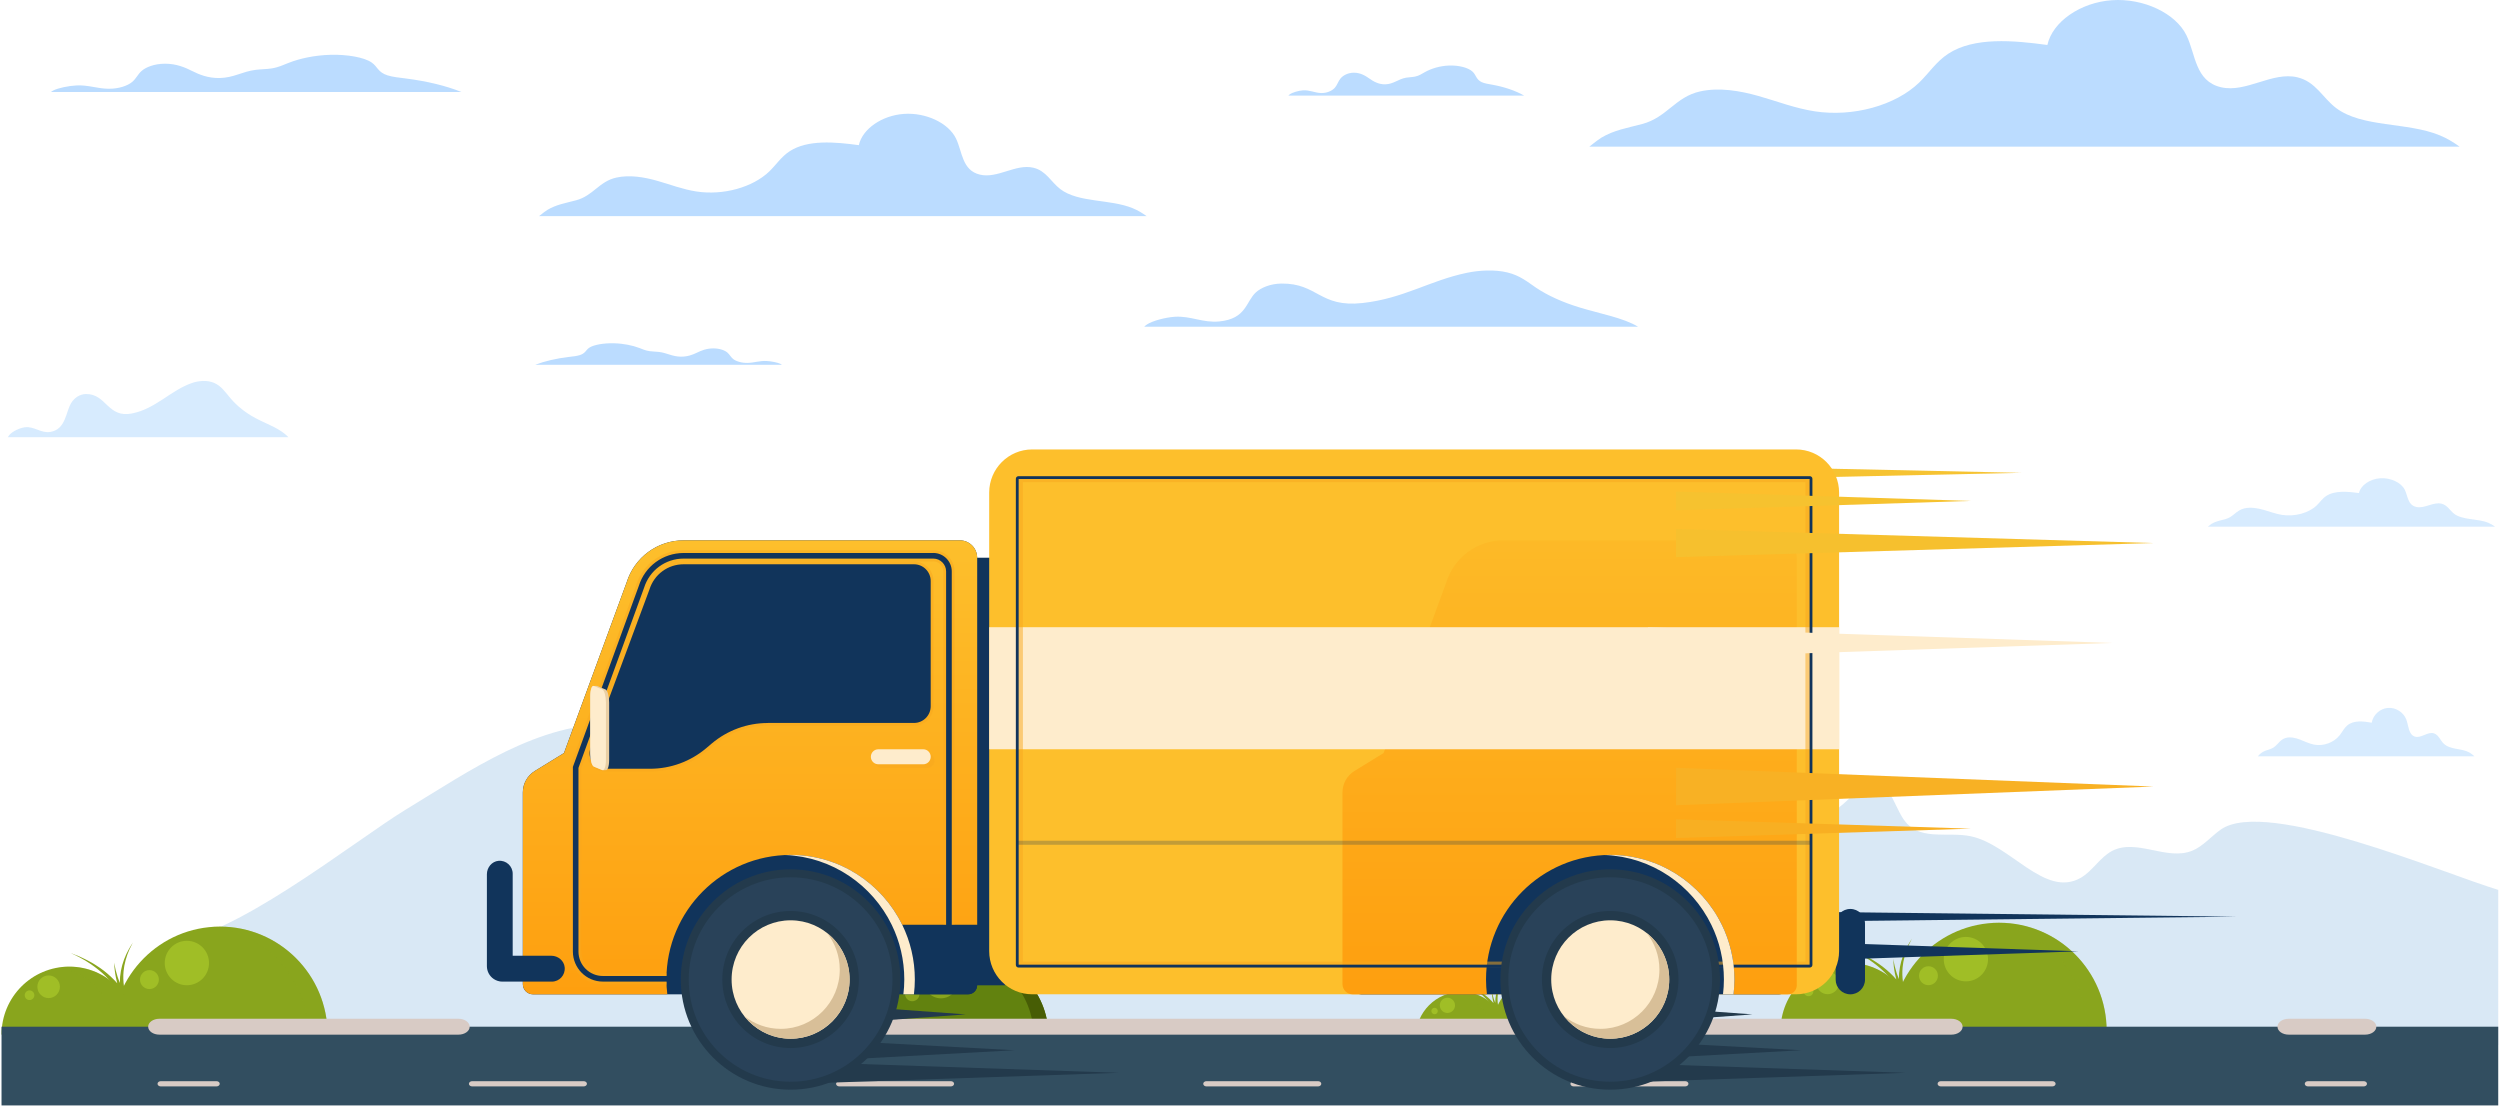 <svg width="534" height="237" viewBox="0 0 534 237" fill="none" xmlns="http://www.w3.org/2000/svg">
<path opacity="0.66" d="M244.935 46.18C244.021 45.513 243.048 44.925 241.956 44.477C237.11 42.484 230.378 43.341 226.495 40.401C224.499 38.887 223.467 36.475 220.736 35.828C216.973 34.931 213.08 38.199 209.317 37.303C205.464 36.386 205.573 32.4 204.193 29.57C202.585 26.272 197.779 24.001 193.072 24.329C188.365 24.658 184.205 27.548 183.45 31.005C178.386 30.318 172.527 29.79 168.665 32.311C166.858 33.496 165.805 35.18 164.335 36.605C160.771 40.043 154.465 41.776 148.746 40.9C145.826 40.451 143.155 39.405 140.375 38.618C137.595 37.831 134.507 37.303 131.657 37.93C127.943 38.757 126.732 41.806 123.018 42.793C120.804 43.38 118.808 43.699 116.921 44.835C116.653 44.995 115.898 45.543 115.134 46.17H244.925L244.935 46.18Z" fill="#97CAFE"/>
<path opacity="0.66" d="M525.387 31.342C524.078 30.386 522.684 29.544 521.12 28.901C514.18 26.047 504.537 27.275 498.976 23.065C496.118 20.895 494.638 17.442 490.727 16.514C485.337 15.23 479.762 19.911 474.372 18.626C468.854 17.313 469.01 11.605 467.033 7.552C464.729 2.828 457.846 -0.426 451.105 0.045C444.363 0.516 438.404 4.655 437.323 9.607C430.07 8.622 421.679 7.866 416.147 11.476C413.558 13.175 412.051 15.587 409.946 17.627C404.84 22.551 395.809 25.034 387.617 23.778C383.436 23.136 379.61 21.637 375.628 20.51C371.646 19.383 367.223 18.626 363.141 19.525C357.822 20.71 356.087 25.077 350.768 26.49C347.596 27.332 344.738 27.788 342.036 29.415C341.652 29.644 340.571 30.429 339.476 31.328H525.372L525.387 31.342Z" fill="#97CAFE"/>
<path opacity="0.38" d="M532.919 112.477C532.492 112.168 532.026 111.889 531.509 111.67C529.225 110.723 526.038 111.132 524.211 109.747C523.268 109.03 522.781 107.894 521.49 107.585C519.713 107.166 517.876 108.701 516.098 108.282C514.281 107.844 514.331 105.971 513.676 104.635C512.921 103.081 510.647 102.005 508.423 102.154C506.199 102.304 504.232 103.669 503.875 105.313C501.482 104.994 498.722 104.735 496.894 105.931C496.04 106.489 495.544 107.286 494.849 107.954C493.161 109.578 490.192 110.395 487.481 109.986C486.101 109.777 484.84 109.279 483.529 108.91C482.218 108.541 480.759 108.282 479.408 108.591C477.651 108.98 477.085 110.425 475.327 110.893C474.285 111.172 473.341 111.321 472.448 111.859C472.318 111.939 471.961 112.188 471.604 112.497H532.919V112.477Z" fill="#97CAFE"/>
<path opacity="0.38" d="M528.514 161.533C528.186 161.224 527.839 160.945 527.452 160.726C525.724 159.779 523.321 160.188 521.941 158.803C521.226 158.085 520.858 156.949 519.885 156.641C518.545 156.222 517.155 157.756 515.814 157.338C514.444 156.9 514.484 155.026 513.987 153.691C513.411 152.137 511.703 151.061 510.025 151.21C508.347 151.36 506.867 152.725 506.599 154.369C504.792 154.05 502.707 153.791 501.337 154.986C500.691 155.544 500.314 156.342 499.788 157.009C498.517 158.633 496.273 159.45 494.237 159.042C493.194 158.833 492.241 158.334 491.258 157.966C490.265 157.597 489.163 157.338 488.15 157.647C486.829 158.035 486.392 159.48 485.072 159.949C484.287 160.228 483.572 160.377 482.897 160.915C482.798 160.995 482.53 161.244 482.262 161.553H528.514V161.533Z" fill="#97CAFE"/>
<path opacity="0.66" d="M325.583 20.433C323.726 19.377 321.353 18.56 318.741 18.092C317.957 17.952 317.132 17.833 316.507 17.554C315.325 17.006 315.315 16.069 314.581 15.342C313.647 14.425 311.532 13.927 309.546 13.997C307.56 14.066 305.723 14.644 304.363 15.402C303.717 15.76 303.132 16.179 302.258 16.358C301.642 16.488 300.947 16.488 300.312 16.597C298.663 16.896 297.66 17.962 295.913 18.012C294.483 18.052 293.381 17.394 292.527 16.797C291.673 16.199 290.61 15.521 289.18 15.531C287.88 15.531 286.847 16.139 286.341 16.757C285.834 17.375 285.675 18.072 285.159 18.7C284.633 19.317 283.55 19.895 282.249 19.875C280.83 19.846 279.777 19.198 278.297 19.297C277.354 19.367 276.063 19.746 275.487 20.154C275.358 20.244 275.269 20.334 275.189 20.423H325.573L325.583 20.433Z" fill="#97CAFE"/>
<path opacity="0.66" d="M114.357 77.906C116.304 77.148 118.776 76.57 121.507 76.242C122.321 76.142 123.195 76.062 123.84 75.853C125.072 75.464 125.091 74.797 125.856 74.279C126.829 73.621 129.034 73.272 131.119 73.322C133.194 73.372 135.11 73.78 136.54 74.319C137.216 74.578 137.831 74.867 138.745 75.006C139.39 75.096 140.115 75.096 140.77 75.175C142.498 75.395 143.541 76.142 145.368 76.182C146.867 76.212 148.019 75.743 148.903 75.315C149.787 74.886 150.899 74.408 152.398 74.418C153.758 74.418 154.831 74.847 155.357 75.295C155.883 75.743 156.052 76.232 156.598 76.68C157.144 77.118 158.276 77.537 159.637 77.517C161.116 77.497 162.219 77.029 163.758 77.108C164.741 77.158 166.091 77.427 166.697 77.716C166.826 77.776 166.925 77.846 167.015 77.915H114.367L114.357 77.906Z" fill="#97CAFE"/>
<path opacity="0.66" d="M98.53 19.636C95.293 18.331 91.172 17.325 86.634 16.757C85.274 16.587 83.824 16.438 82.752 16.089C80.706 15.421 80.677 14.256 79.396 13.359C77.777 12.223 74.103 11.615 70.638 11.705C67.182 11.795 63.985 12.502 61.621 13.439C60.499 13.877 59.477 14.395 57.957 14.624C56.885 14.784 55.673 14.784 54.581 14.923C51.712 15.292 49.964 16.597 46.925 16.667C44.433 16.717 42.517 15.91 41.037 15.162C39.558 14.425 37.711 13.598 35.218 13.608C32.954 13.618 31.167 14.355 30.283 15.123C29.4 15.89 29.131 16.747 28.218 17.514C27.304 18.281 25.428 18.989 23.164 18.959C20.691 18.919 18.864 18.122 16.302 18.251C14.664 18.331 12.42 18.799 11.417 19.308C11.198 19.417 11.04 19.527 10.891 19.646H98.53V19.636Z" fill="#97CAFE"/>
<path opacity="0.38" d="M61.611 93.399C59.854 91.496 56.984 90.599 54.551 89.294C52.456 88.178 50.629 86.723 49.199 85.029C48.187 83.834 47.293 82.449 45.724 81.781C44.215 81.144 42.358 81.303 40.819 81.871C36.301 83.525 33.173 87.341 28.178 88.318C22.935 89.344 22.756 84.073 18.318 84.163C16.977 84.192 15.855 85.049 15.24 86.026C14.008 87.989 14.098 91.675 10.791 92.253C8.785 92.602 7.336 91.038 5.38 91.257C4.258 91.386 2.718 92.104 2.033 92.871C1.884 93.04 1.775 93.21 1.676 93.389H39.131C46.627 93.389 54.124 93.389 61.621 93.389L61.611 93.399Z" fill="#97CAFE"/>
<path opacity="0.66" d="M349.909 69.804C346.821 67.901 341.767 67.005 337.487 65.699C333.803 64.583 330.586 63.129 328.074 61.435C326.297 60.239 324.718 58.854 321.947 58.187C319.296 57.549 316.029 57.708 313.309 58.276C305.365 59.93 299.844 63.746 291.056 64.723C281.831 65.749 281.514 60.478 273.699 60.568C271.346 60.598 269.37 61.455 268.277 62.431C266.103 64.394 266.272 68.081 260.453 68.659C256.918 69.007 254.376 67.443 250.93 67.662C248.954 67.792 246.243 68.509 245.032 69.276C244.774 69.446 244.575 69.615 244.396 69.794H310.32C323.516 69.794 336.713 69.794 349.909 69.794V69.804Z" fill="#97CAFE"/>
<path opacity="0.66" d="M533.62 190.073C522.217 186.672 484.11 170.318 474.372 177.185C472.3 178.647 470.597 180.749 468.287 181.702C462.861 183.936 456.362 179.033 451.143 181.76C448.557 183.115 446.961 186.072 444.421 187.518C436.747 191.871 429.403 180.339 420.87 178.606C416.242 177.669 410.633 179.476 407.318 175.903C404.785 173.168 404.217 167.788 400.641 167.369C398.692 167.139 397.012 168.692 395.538 170.08C377.689 186.943 348.252 192.643 330.463 175.706C328.361 173.702 326.343 171.361 323.634 170.523C318.63 168.987 313.849 173.094 309.552 176.224C292.915 188.347 269.065 187.69 253.034 174.671C246.572 169.423 241.185 162.342 233.665 159.106C216.936 151.903 199.002 166.466 180.968 166.926C163.878 167.361 148.354 155.048 131.264 154.646C115.095 154.268 100.638 164.445 86.571 172.996C75.851 179.509 48.323 201.635 35.592 201.052L50.021 223.215H533.62V208.474V190.073Z" fill="#C5DCEF"/>
<path d="M191.51 207.33L191.223 207.891L191.08 208.171L190.959 208.467L190.717 209.05L190.521 209.656L190.422 209.96L190.347 210.27C190.302 210.475 190.241 210.687 190.203 210.892C190.083 211.544 190.022 212.203 190.022 212.87C189.894 212.552 189.773 212.233 189.667 211.907C189.418 211.149 189.229 210.361 189.101 209.566C189.131 210.376 189.222 211.187 189.38 211.983C189.441 212.301 189.516 212.612 189.599 212.923C188.927 212.157 188.179 211.468 187.386 210.846C186.971 210.543 186.563 210.232 186.118 209.967C185.899 209.831 185.687 209.687 185.46 209.566L184.788 209.202C184.569 209.073 184.335 208.967 184.101 208.861L183.406 208.535C182.938 208.338 182.462 208.163 181.986 207.974C182.447 208.194 182.908 208.406 183.353 208.633L184.018 209.005C184.237 209.126 184.464 209.247 184.667 209.391L185.302 209.8C185.513 209.937 185.71 210.096 185.914 210.24C186.329 210.528 186.699 210.861 187.084 211.187C187.824 211.862 188.512 212.589 189.108 213.385C189.259 213.582 189.403 213.787 189.531 213.991C189.667 214.196 189.796 214.408 189.916 214.62C190.09 214.931 190.256 215.257 190.392 215.575C190.438 215.727 190.49 215.886 190.558 216.045L191.359 215.651C191.359 215.651 191.359 215.636 191.351 215.628H191.367C191.291 215.447 191.216 215.287 191.132 215.136C191.064 214.946 190.996 214.757 190.944 214.567C190.838 214.181 190.747 213.787 190.687 213.385C190.574 212.582 190.543 211.763 190.626 210.945C190.642 210.74 190.679 210.536 190.709 210.331L190.755 210.028L190.823 209.725L190.966 209.118L191.155 208.527L191.246 208.232L191.367 207.944L191.601 207.368C191.774 206.989 191.978 206.625 192.16 206.246C191.941 206.602 191.706 206.951 191.503 207.315L191.51 207.33Z" fill="#475D05"/>
<path d="M206.376 203.662C196.671 203.662 188.801 211.559 188.801 221.298H223.95C223.95 211.559 216.081 203.662 206.376 203.662Z" fill="#62820F"/>
<path d="M181.769 210.202C175.659 210.202 170.704 215.174 170.704 221.305H192.833C192.833 215.174 187.879 210.202 181.769 210.202Z" fill="#62820F"/>
<path d="M181.768 210.202C181.179 210.202 180.598 210.248 180.031 210.339C185.318 211.172 189.359 215.765 189.359 221.305H192.833C192.833 215.174 187.878 210.202 181.768 210.202Z" fill="#475D05"/>
<path d="M206.379 203.662C205.843 203.662 205.314 203.692 204.793 203.738C213.758 204.541 220.782 212.097 220.782 221.298H223.961C223.961 211.559 216.092 203.662 206.387 203.662H206.379Z" fill="#475D05"/>
<path d="M200.976 213.242C202.974 213.242 204.594 211.616 204.594 209.612C204.594 207.607 202.974 205.981 200.976 205.981C198.978 205.981 197.358 207.607 197.358 209.612C197.358 211.616 198.978 213.242 200.976 213.242Z" fill="#89A51D"/>
<path d="M194.857 213.864C195.708 213.864 196.398 213.171 196.398 212.318C196.398 211.464 195.708 210.771 194.857 210.771C194.006 210.771 193.316 211.464 193.316 212.318C193.316 213.171 194.006 213.864 194.857 213.864Z" fill="#89A51D"/>
<path d="M178.402 215.333C179.42 215.333 180.245 214.505 180.245 213.484C180.245 212.463 179.42 211.635 178.402 211.635C177.385 211.635 176.56 212.463 176.56 213.484C176.56 214.505 177.385 215.333 178.402 215.333Z" fill="#89A51D"/>
<path d="M175.282 215.652C175.715 215.652 176.067 215.299 176.067 214.863C176.067 214.428 175.715 214.075 175.282 214.075C174.848 214.075 174.496 214.428 174.496 214.863C174.496 215.299 174.848 215.652 175.282 215.652Z" fill="#89A51D"/>
<path d="M27.536 202.715L27.159 203.45L26.97 203.821L26.811 204.2L26.494 204.966L26.237 205.754L26.109 206.148L26.011 206.557C25.95 206.83 25.875 207.095 25.829 207.376C25.671 208.224 25.595 209.088 25.595 209.96C25.429 209.551 25.271 209.134 25.135 208.702C24.81 207.709 24.561 206.678 24.387 205.633C24.425 206.694 24.546 207.747 24.757 208.8C24.833 209.21 24.938 209.619 25.044 210.028C24.168 209.02 23.186 208.126 22.144 207.315C21.6 206.921 21.064 206.512 20.49 206.171C20.203 205.996 19.931 205.799 19.637 205.648L18.753 205.17C18.466 205.004 18.164 204.86 17.854 204.723L16.948 204.299C16.336 204.041 15.709 203.814 15.09 203.564C15.687 203.852 16.291 204.124 16.88 204.428L17.748 204.913C18.035 205.072 18.33 205.231 18.602 205.42L19.433 205.958C19.712 206.133 19.969 206.345 20.233 206.534C20.769 206.913 21.26 207.353 21.766 207.77C22.741 208.649 23.639 209.604 24.41 210.65C24.606 210.907 24.795 211.173 24.968 211.445C25.15 211.711 25.316 211.991 25.475 212.271C25.701 212.673 25.92 213.105 26.094 213.514C26.154 213.719 26.222 213.916 26.305 214.128L27.355 213.613C27.355 213.613 27.348 213.598 27.34 213.582H27.363C27.265 213.348 27.166 213.135 27.061 212.938C26.97 212.696 26.887 212.438 26.811 212.196C26.675 211.688 26.547 211.18 26.479 210.65C26.328 209.604 26.29 208.528 26.396 207.459C26.419 207.194 26.471 206.928 26.502 206.663L26.562 206.262L26.653 205.867L26.834 205.079L27.076 204.306L27.197 203.92L27.348 203.541L27.657 202.783C27.884 202.283 28.148 201.805 28.39 201.32C28.103 201.783 27.793 202.245 27.529 202.722L27.536 202.715Z" fill="#89A51D"/>
<path d="M46.978 197.925C34.282 197.925 23.988 208.254 23.988 220.994H69.976C69.976 208.254 59.681 197.925 46.986 197.925H46.978Z" fill="#89A51D"/>
<path d="M14.797 206.474C6.806 206.474 0.326 212.976 0.326 220.994H29.275C29.275 212.976 22.795 206.474 14.804 206.474H14.797Z" fill="#89A51D"/>
<g style="mix-blend-mode:multiply" opacity="0.3">
<path d="M14.796 206.474C14.025 206.474 13.263 206.534 12.523 206.656C19.433 207.747 24.72 213.757 24.72 221.002H29.266C29.266 212.984 22.786 206.481 14.796 206.481V206.474Z" fill="#89A51D"/>
</g>
<g style="mix-blend-mode:multiply" opacity="0.3">
<path d="M46.977 197.925C46.275 197.925 45.588 197.963 44.9 198.023C56.622 199.077 65.813 208.959 65.813 220.994H69.967C69.967 208.254 59.673 197.925 46.977 197.925Z" fill="#89A51D"/>
</g>
<path d="M39.916 210.445C42.528 210.445 44.644 208.321 44.644 205.701C44.644 203.081 42.528 200.957 39.916 200.957C37.305 200.957 35.188 203.081 35.188 205.701C35.188 208.321 37.305 210.445 39.916 210.445Z" fill="#A0BE26"/>
<path d="M31.919 211.264C33.033 211.264 33.935 210.358 33.935 209.24C33.935 208.123 33.033 207.217 31.919 207.217C30.805 207.217 29.902 208.123 29.902 209.24C29.902 210.358 30.805 211.264 31.919 211.264Z" fill="#A0BE26"/>
<path d="M10.388 213.188C11.718 213.188 12.797 212.105 12.797 210.77C12.797 209.435 11.718 208.353 10.388 208.353C9.057 208.353 7.979 209.435 7.979 210.77C7.979 212.105 9.057 213.188 10.388 213.188Z" fill="#A0BE26"/>
<path d="M6.308 213.612C6.876 213.612 7.336 213.151 7.336 212.581C7.336 212.012 6.876 211.551 6.308 211.551C5.741 211.551 5.281 212.012 5.281 212.581C5.281 213.151 5.741 213.612 6.308 213.612Z" fill="#A0BE26"/>
<path d="M407.539 201.889L407.162 202.624L406.973 202.995L406.814 203.374L406.497 204.139L406.24 204.928L406.112 205.322L406.014 205.731C405.953 206.004 405.878 206.269 405.832 206.549C405.674 207.398 405.598 208.262 405.598 209.134C405.432 208.724 405.274 208.308 405.138 207.876C404.813 206.883 404.564 205.852 404.39 204.806C404.428 205.867 404.549 206.921 404.76 207.974C404.836 208.383 404.941 208.793 405.047 209.202C404.171 208.194 403.189 207.3 402.147 206.489C401.603 206.095 401.067 205.685 400.493 205.344C400.206 205.17 399.934 204.973 399.639 204.822L398.756 204.344C398.469 204.177 398.167 204.033 397.857 203.897L396.951 203.473C396.339 203.215 395.712 202.988 395.093 202.737C395.689 203.025 396.294 203.298 396.883 203.601L397.751 204.086C398.038 204.246 398.333 204.405 398.605 204.594L399.435 205.132C399.715 205.307 399.972 205.519 400.236 205.708C400.772 206.087 401.263 206.527 401.769 206.944C402.743 207.823 403.642 208.778 404.413 209.823C404.609 210.081 404.798 210.346 404.971 210.619C405.153 210.884 405.319 211.165 405.477 211.445C405.704 211.847 405.923 212.279 406.097 212.688C406.157 212.893 406.225 213.09 406.308 213.302L407.358 212.787C407.358 212.787 407.351 212.771 407.343 212.756H407.366C407.267 212.521 407.169 212.309 407.064 212.112C406.973 211.87 406.89 211.612 406.814 211.369C406.678 210.862 406.55 210.354 406.482 209.823C406.331 208.778 406.293 207.701 406.399 206.633C406.422 206.368 406.474 206.102 406.505 205.837L406.565 205.435L406.656 205.041L406.837 204.253L407.079 203.48L407.199 203.094L407.351 202.715L407.66 201.957C407.887 201.457 408.151 200.979 408.393 200.494C408.106 200.956 407.796 201.419 407.532 201.896L407.539 201.889Z" fill="#89A51D"/>
<path d="M426.98 197.099C414.284 197.099 403.99 207.428 403.99 220.168H449.978C449.978 207.428 439.683 197.099 426.988 197.099H426.98Z" fill="#89A51D"/>
<path d="M394.791 205.647C386.8 205.647 380.32 212.15 380.32 220.168H409.269C409.269 212.15 402.789 205.647 394.798 205.647H394.791Z" fill="#89A51D"/>
<g style="mix-blend-mode:multiply" opacity="0.3">
<path d="M394.79 205.647C394.02 205.647 393.257 205.708 392.517 205.829C399.427 206.921 404.714 212.93 404.714 220.176H409.261C409.261 212.157 402.78 205.655 394.79 205.655V205.647Z" fill="#89A51D"/>
</g>
<g style="mix-blend-mode:multiply" opacity="0.3">
<path d="M426.98 197.099C426.278 197.099 425.591 197.137 424.903 197.197C436.625 198.251 445.816 208.133 445.816 220.168H449.97C449.97 207.428 439.676 197.099 426.98 197.099Z" fill="#89A51D"/>
</g>
<path d="M419.911 209.618C422.523 209.618 424.639 207.494 424.639 204.874C424.639 202.254 422.523 200.13 419.911 200.13C417.3 200.13 415.184 202.254 415.184 204.874C415.184 207.494 417.3 209.618 419.911 209.618Z" fill="#A0BE26"/>
<path d="M411.921 210.437C413.035 210.437 413.937 209.531 413.937 208.413C413.937 207.296 413.035 206.39 411.921 206.39C410.807 206.39 409.904 207.296 409.904 208.413C409.904 209.531 410.807 210.437 411.921 210.437Z" fill="#A0BE26"/>
<path d="M390.382 212.362C391.713 212.362 392.791 211.28 392.791 209.945C392.791 208.61 391.713 207.527 390.382 207.527C389.051 207.527 387.973 208.61 387.973 209.945C387.973 211.28 389.051 212.362 390.382 212.362Z" fill="#A0BE26"/>
<path d="M386.303 212.787C386.87 212.787 387.33 212.326 387.33 211.756C387.33 211.187 386.87 210.726 386.303 210.726C385.735 210.726 385.275 211.187 385.275 211.756C385.275 212.326 385.735 212.787 386.303 212.787Z" fill="#A0BE26"/>
<path d="M320.692 209.33L320.436 209.823L320.307 210.073L320.201 210.33L319.99 210.846L319.816 211.376L319.733 211.642L319.665 211.914C319.628 212.096 319.575 212.278 319.544 212.468C319.439 213.036 319.386 213.62 319.386 214.203C319.273 213.923 319.167 213.642 319.076 213.362C318.857 212.695 318.691 212.005 318.578 211.301C318.608 212.013 318.683 212.725 318.827 213.43C318.88 213.711 318.948 213.983 319.016 214.256C318.427 213.582 317.77 212.975 317.067 212.43C316.697 212.164 316.342 211.892 315.949 211.657C315.761 211.543 315.572 211.407 315.375 211.301L314.786 210.975C314.59 210.861 314.386 210.77 314.182 210.671L313.57 210.391C313.155 210.217 312.74 210.065 312.324 209.898C312.725 210.096 313.132 210.277 313.533 210.482L314.114 210.808C314.311 210.914 314.507 211.02 314.688 211.149L315.247 211.513C315.436 211.634 315.61 211.77 315.783 211.899C316.146 212.149 316.478 212.445 316.81 212.733C317.46 213.324 318.064 213.968 318.585 214.665C318.714 214.84 318.842 215.014 318.963 215.204C319.084 215.385 319.197 215.567 319.303 215.757C319.454 216.03 319.605 216.318 319.718 216.598C319.756 216.734 319.809 216.871 319.862 217.015L320.564 216.666C320.564 216.666 320.564 216.651 320.556 216.651H320.572C320.504 216.492 320.436 216.355 320.368 216.219C320.307 216.052 320.247 215.886 320.201 215.719C320.111 215.378 320.028 215.037 319.975 214.681C319.869 213.976 319.847 213.256 319.922 212.536C319.937 212.354 319.967 212.18 319.998 211.998L320.035 211.733L320.096 211.467L320.217 210.937L320.383 210.414L320.466 210.156L320.572 209.906L320.783 209.398C320.934 209.065 321.115 208.747 321.274 208.413C321.085 208.724 320.874 209.035 320.692 209.353V209.33Z" fill="#89A51D"/>
<path d="M333.765 206.109C325.231 206.109 318.312 213.051 318.312 221.615H349.225C349.225 213.051 342.307 206.109 333.773 206.109H333.765Z" fill="#89A51D"/>
<path d="M312.127 211.854C306.757 211.854 302.399 216.226 302.399 221.615H321.855C321.855 216.226 317.497 211.854 312.127 211.854Z" fill="#89A51D"/>
<g style="mix-blend-mode:multiply" opacity="0.3">
<path d="M312.126 211.854C311.605 211.854 311.099 211.899 310.601 211.975C315.245 212.71 318.803 216.749 318.803 221.615H321.861C321.861 216.226 317.504 211.854 312.134 211.854H312.126Z" fill="#89A51D"/>
</g>
<g style="mix-blend-mode:multiply" opacity="0.3">
<path d="M333.765 206.109C333.297 206.109 332.829 206.132 332.368 206.178C340.245 206.89 346.423 213.529 346.423 221.623H349.218C349.218 213.059 342.3 206.117 333.765 206.117V206.109Z" fill="#89A51D"/>
</g>
<path d="M329.014 214.522C330.77 214.522 332.193 213.093 332.193 211.331C332.193 209.569 330.77 208.141 329.014 208.141C327.258 208.141 325.834 209.569 325.834 211.331C325.834 213.093 327.258 214.522 329.014 214.522Z" fill="#A0BE26"/>
<path d="M323.637 215.068C324.384 215.068 324.989 214.46 324.989 213.711C324.989 212.962 324.384 212.354 323.637 212.354C322.89 212.354 322.285 212.962 322.285 213.711C322.285 214.46 322.89 215.068 323.637 215.068Z" fill="#A0BE26"/>
<path d="M309.168 216.371C310.065 216.371 310.792 215.642 310.792 214.742C310.792 213.842 310.065 213.112 309.168 213.112C308.271 213.112 307.544 213.842 307.544 214.742C307.544 215.642 308.271 216.371 309.168 216.371Z" fill="#A0BE26"/>
<path d="M306.426 216.644C306.805 216.644 307.113 216.335 307.113 215.954C307.113 215.573 306.805 215.265 306.426 215.265C306.046 215.265 305.738 215.573 305.738 215.954C305.738 216.335 306.046 216.644 306.426 216.644Z" fill="#A0BE26"/>
<path d="M533.622 219.304H0.326V236.121H533.622V219.304Z" fill="#324E60"/>
<path d="M97.923 217.606H34.051C32.722 217.606 31.649 218.364 31.649 219.304C31.649 220.244 32.722 221.002 34.051 221.002H97.923C99.252 221.002 100.325 220.244 100.325 219.304C100.325 218.364 99.252 217.606 97.923 217.606Z" fill="#D8CBC5"/>
<path d="M416.813 217.606H168.599C167.27 217.606 166.197 218.364 166.197 219.304C166.197 220.244 167.27 221.002 168.599 221.002H416.813C418.142 221.002 419.214 220.244 419.214 219.304C419.214 218.364 418.142 217.606 416.813 217.606Z" fill="#D8CBC5"/>
<path d="M505.186 217.606H488.872C487.543 217.606 486.471 218.364 486.471 219.304C486.471 220.244 487.543 221.002 488.872 221.002H505.186C506.515 221.002 507.588 220.244 507.588 219.304C507.588 218.364 506.515 217.606 505.186 217.606Z" fill="#D8CBC5"/>
<path d="M46.235 230.938H34.347C33.962 230.938 33.645 231.188 33.645 231.498C33.645 231.809 33.954 232.059 34.347 232.059H46.235C46.62 232.059 46.937 231.809 46.937 231.498C46.937 231.188 46.627 230.938 46.235 230.938Z" fill="#D8CBC5"/>
<path d="M124.667 230.938H100.862C100.476 230.938 100.159 231.188 100.159 231.498C100.159 231.809 100.469 232.059 100.862 232.059H124.667C125.052 232.059 125.37 231.809 125.37 231.498C125.37 231.188 125.06 230.938 124.667 230.938Z" fill="#D8CBC5"/>
<path d="M203.092 230.938H179.286C178.901 230.938 178.584 231.188 178.584 231.498C178.584 231.809 178.894 232.059 179.286 232.059H203.092C203.477 232.059 203.794 231.809 203.794 231.498C203.794 231.188 203.485 230.938 203.092 230.938Z" fill="#D8CBC5"/>
<path d="M359.95 230.938H336.145C335.76 230.938 335.442 231.188 335.442 231.498C335.442 231.809 335.752 232.059 336.145 232.059H359.95C360.336 232.059 360.653 231.809 360.653 231.498C360.653 231.188 360.343 230.938 359.95 230.938Z" fill="#D8CBC5"/>
<path d="M281.525 230.938H257.712C257.327 230.938 257.01 231.188 257.01 231.498C257.01 231.809 257.319 232.059 257.712 232.059H281.525C281.91 232.059 282.228 231.809 282.228 231.498C282.228 231.188 281.918 230.938 281.525 230.938Z" fill="#D8CBC5"/>
<path d="M438.376 230.938H414.571C414.185 230.938 413.868 231.188 413.868 231.498C413.868 231.809 414.178 232.059 414.571 232.059H438.376C438.761 232.059 439.079 231.809 439.079 231.498C439.079 231.188 438.769 230.938 438.376 230.938Z" fill="#D8CBC5"/>
<path d="M504.886 230.938H492.998C492.613 230.938 492.296 231.188 492.296 231.498C492.296 231.809 492.606 232.059 492.998 232.059H504.886C505.271 232.059 505.588 231.809 505.588 231.498C505.588 231.188 505.279 230.938 504.886 230.938Z" fill="#D8CBC5"/>
<path d="M385.77 100L431.77 100.996L385.77 102V100Z" fill="#F6C332"/>
<path d="M378.507 194.682L477.74 195.796L378.507 196.909V194.682Z" fill="#11345B"/>
<path d="M378.507 200.984L444.008 203.203L378.507 205.431V200.984Z" fill="#11345B"/>
<path d="M341.574 226.923L407.075 229.151L341.574 231.378V226.923Z" fill="#233A4C"/>
<path d="M343.794 222.113L384.788 224.332L343.794 226.56V222.113Z" fill="#233A4C"/>
<path d="M343.794 214.446L374.324 216.674L343.794 218.902V214.446Z" fill="#233A4C"/>
<path d="M173.52 226.923L239.021 229.151L173.52 231.378V226.923Z" fill="#233A4C"/>
<path d="M175.739 222.113L216.733 224.332L175.739 226.56V222.113Z" fill="#233A4C"/>
<path d="M175.739 214.446L206.27 216.674L175.739 218.902V214.446Z" fill="#233A4C"/>
<path d="M398.366 197.296C398.366 195.559 396.962 194.15 395.231 194.15C393.499 194.15 392.096 195.559 392.096 197.296V209.242C392.096 210.979 393.499 212.387 395.231 212.387C396.962 212.387 398.366 210.979 398.366 209.242V197.296Z" fill="#11345B"/>
<path d="M206.81 119.128V210.464H214.705V119.128H206.81Z" fill="#11345B"/>
<path d="M206.81 212.388H113.845C112.644 212.388 111.673 211.413 111.673 210.208V169.268C111.673 167.398 112.644 165.661 114.225 164.686L120.46 160.849L133.848 124.393C135.508 119.058 140.436 115.416 146.017 115.416H205.017C207.066 115.416 208.717 117.082 208.717 119.129V210.465C208.717 211.519 207.861 212.379 206.81 212.379V212.388Z" fill="#11345B"/>
<path d="M192.716 197.545H208.727V119.129C208.727 117.073 207.067 115.416 205.027 115.416H146.027C140.454 115.416 135.526 119.049 133.857 124.393L120.47 160.849L114.235 164.686C112.645 165.661 111.683 167.398 111.683 169.268V210.208C111.683 211.413 112.654 212.388 113.855 212.388H142.538C142.415 211.351 142.344 210.297 142.344 209.233C142.344 194.532 154.222 182.613 168.873 182.613C179.346 182.613 188.407 188.71 192.716 197.554V197.545Z" fill="url(#paint0_linear_1173_229)"/>
<g style="mix-blend-mode:multiply" opacity="0.5">
<path d="M203.898 197.544V122.07C203.898 119.563 201.867 117.524 199.368 117.524H146.028C141.348 117.524 137.259 120.537 135.882 124.968L121.77 163.72V203.269C121.77 207.141 124.905 210.287 128.764 210.287H142.381C142.364 209.933 142.346 209.587 142.346 209.233C142.346 208.781 142.355 208.329 142.381 207.877H128.764C126.229 207.877 124.163 205.803 124.163 203.26V164.136L138.151 125.73C139.237 122.256 142.399 119.926 146.028 119.926H199.368C200.543 119.926 201.496 120.883 201.496 122.062V197.535H203.898V197.544Z" fill="#F8A71D"/>
</g>
<g style="mix-blend-mode:multiply" opacity="0.5">
<path d="M195.223 119.926H146.026C142.396 119.926 139.235 122.256 138.166 125.703L125.52 159.758C125.149 160.946 125.361 162.213 126.094 163.214C126.827 164.216 127.966 164.801 129.211 164.801H138.864C143.376 164.801 147.774 163.197 151.227 160.281L152.428 159.262C155.669 156.533 159.784 155.026 164.023 155.026H195.223C197.528 155.026 199.401 153.148 199.401 150.835V124.117C199.401 121.804 197.528 119.926 195.223 119.926Z" fill="#F8A71D"/>
</g>
<path d="M199.367 118.119H146.028C141.612 118.119 137.753 120.964 136.446 125.164L122.404 163.712L122.369 163.809V203.252C122.369 206.788 125.239 209.668 128.763 209.668H203.297V122.054C203.297 119.883 201.531 118.11 199.367 118.11V118.119ZM202.096 208.471H128.763C125.893 208.471 123.561 206.132 123.561 203.252V164.022L137.576 125.545C138.742 121.823 142.133 119.316 146.019 119.316H199.358C200.86 119.316 202.087 120.547 202.087 122.054V208.463L202.096 208.471Z" fill="#11345B"/>
<path d="M164.023 154.424H195.223C197.202 154.424 198.8 152.82 198.8 150.835V124.117C198.8 122.132 197.202 120.528 195.223 120.528H146.026C142.661 120.528 139.729 122.691 138.722 125.916L126.085 159.944C125.423 162.054 127.003 164.207 129.202 164.207H138.855C143.235 164.207 147.474 162.656 150.83 159.829L152.031 158.81C155.386 155.983 159.625 154.433 164.006 154.433L164.023 154.424Z" fill="#11345B"/>
<g style="mix-blend-mode:multiply" opacity="0.5">
<path d="M198.014 160.857H188.424C187.541 160.857 186.825 161.575 186.825 162.461C186.825 163.348 187.541 164.065 188.424 164.065H198.014C198.897 164.065 199.613 163.348 199.613 162.461C199.613 161.575 198.897 160.857 198.014 160.857Z" fill="#F8A71D"/>
</g>
<path d="M197.203 160.043H187.612C186.729 160.043 186.014 160.761 186.014 161.647C186.014 162.533 186.729 163.251 187.612 163.251H197.203C198.086 163.251 198.801 162.533 198.801 161.647C198.801 160.761 198.086 160.043 197.203 160.043Z" fill="#FEECCC"/>
<path d="M117.75 204.147H109.511V186.627C109.511 185.006 108.124 183.721 106.482 183.871C105.051 184.004 104 185.298 104 186.743V206.362C104 207.505 104.574 208.515 105.457 209.109C105.987 209.464 106.623 209.676 107.303 209.676H117.874C119.49 209.676 120.77 208.285 120.62 206.637C120.488 205.201 119.198 204.147 117.759 204.147H117.75Z" fill="#11345B"/>
<path d="M192.717 197.545C194.439 201.072 195.401 205.033 195.401 209.224C195.401 210.297 195.331 211.342 195.207 212.379H206.811C207.862 212.379 208.719 211.52 208.719 210.465V197.545H192.708H192.717Z" fill="#11345B"/>
<path d="M129.345 147.273L127.543 146.529C127.419 146.475 126.854 146.529 126.854 146.529C126.43 146.351 126.086 147.308 126.086 148.673V160.964C126.086 162.32 126.43 163.569 126.854 163.746L128.656 164.491C128.779 164.544 129.345 164.491 129.345 164.491C129.768 164.668 130.113 163.711 130.113 162.346V150.055C130.113 148.7 129.768 147.45 129.345 147.273Z" fill="#EACFA4"/>
<path d="M128.656 147.272L126.854 146.528C126.43 146.351 126.086 147.308 126.086 148.672V160.963C126.086 162.319 126.43 163.569 126.854 163.746L128.656 164.49C129.08 164.668 129.424 163.71 129.424 162.346V150.055C129.424 148.699 129.08 147.45 128.656 147.272Z" fill="#FEECCC"/>
<path d="M192.716 197.544C188.407 188.7 179.346 182.604 168.872 182.604C168.501 182.604 168.139 182.612 167.777 182.63C177.765 183.055 186.314 189.019 190.473 197.544C192.195 201.071 193.158 205.032 193.158 209.224C193.158 210.296 193.087 211.342 192.964 212.378H195.215C195.339 211.342 195.41 210.287 195.41 209.224C195.41 205.032 194.438 201.071 192.725 197.544H192.716Z" fill="#FEECCC"/>
<path d="M168.871 232.76C181.825 232.76 192.327 222.222 192.327 209.224C192.327 196.225 181.825 185.688 168.871 185.688C155.917 185.688 145.416 196.225 145.416 209.224C145.416 222.222 155.917 232.76 168.871 232.76Z" fill="#233A4C"/>
<path d="M168.873 231.059C180.891 231.059 190.633 221.284 190.633 209.224C190.633 197.165 180.891 187.39 168.873 187.39C156.855 187.39 147.113 197.165 147.113 209.224C147.113 221.284 156.855 231.059 168.873 231.059Z" fill="#294259"/>
<path d="M168.872 223.864C176.929 223.864 183.461 217.309 183.461 209.224C183.461 201.139 176.929 194.585 168.872 194.585C160.815 194.585 154.283 201.139 154.283 209.224C154.283 217.309 160.815 223.864 168.872 223.864Z" fill="#233A4C"/>
<path d="M168.873 221.87C175.833 221.87 181.475 216.208 181.475 209.225C181.475 202.241 175.833 196.579 168.873 196.579C161.914 196.579 156.271 202.241 156.271 209.225C156.271 216.208 161.914 221.87 168.873 221.87Z" fill="#FEECCC"/>
<path d="M176.661 199.3C178.357 201.453 179.372 204.165 179.372 207.116C179.372 214.099 173.729 219.761 166.77 219.761C163.83 219.761 161.127 218.742 158.981 217.041C161.286 219.974 164.854 221.87 168.872 221.87C175.831 221.87 181.474 216.208 181.474 209.225C181.474 205.193 179.593 201.613 176.661 199.3Z" fill="#D8BF98"/>
<path d="M383.637 96H220.483C215.406 96 211.29 100.13 211.29 105.225V203.154C211.29 208.248 215.406 212.379 220.483 212.379H383.637C388.714 212.379 392.83 208.248 392.83 203.154V105.225C392.83 100.13 388.714 96 383.637 96Z" fill="url(#paint1_linear_1173_229)"/>
<path d="M380.009 212.388H290.798C289.65 212.388 288.714 211.449 288.714 210.297V171.014C288.714 169.223 289.641 167.558 291.169 166.618L297.156 162.932L310.006 127.946C311.604 122.824 316.329 119.333 321.68 119.333H378.296C380.257 119.333 381.846 120.928 381.846 122.895V210.545C381.846 211.564 381.025 212.388 380.009 212.388Z" fill="#11345B"/>
<path d="M380.097 115.416H321.097C315.525 115.416 310.597 119.049 308.928 124.393L295.54 160.849L289.305 164.686C287.716 165.661 286.753 167.398 286.753 169.268V210.208C286.753 211.413 287.724 212.388 288.925 212.388H317.609C317.485 211.351 317.414 210.297 317.414 209.233C317.414 194.532 329.292 182.613 343.943 182.613C354.416 182.613 363.477 188.71 367.787 197.554C369.509 201.081 370.471 205.042 370.471 209.233C370.471 210.305 370.401 211.351 370.277 212.388H381.881C382.932 212.388 383.789 211.528 383.789 210.474V119.138C383.789 117.082 382.128 115.425 380.088 115.425L380.097 115.416Z" fill="url(#paint2_linear_1173_229)"/>
<path d="M392.829 133.972H211.289V160.042H392.829V133.972Z" fill="#FEECCC"/>
<g style="mix-blend-mode:multiply" opacity="0.5">
<path d="M385.976 101.796H218.142C217.674 101.796 217.303 102.177 217.303 102.638V205.742C217.303 206.211 217.682 206.584 218.142 206.584H385.976C386.444 206.584 386.815 206.203 386.815 205.742V102.638C386.815 102.168 386.435 101.796 385.976 101.796ZM385.632 102.992V205.396H218.495V102.992H385.632Z" fill="#F8A71D"/>
</g>
<path d="M386.585 101.716H217.532C217.232 101.716 216.984 101.964 216.984 102.265V206.114C216.984 206.415 217.232 206.663 217.532 206.663H386.585C386.885 206.663 387.132 206.415 387.132 206.114V102.265C387.132 101.964 386.885 101.716 386.585 101.716ZM386.532 206.06H217.585V102.31H386.532V206.06Z" fill="#11345B"/>
<path d="M343.941 232.76C356.895 232.76 367.396 222.222 367.396 209.224C367.396 196.225 356.895 185.688 343.941 185.688C330.987 185.688 320.485 196.225 320.485 209.224C320.485 222.222 330.987 232.76 343.941 232.76Z" fill="#233A4C"/>
<path d="M343.943 231.058C355.961 231.058 365.703 221.283 365.703 209.223C365.703 197.164 355.961 187.389 343.943 187.389C331.926 187.389 322.184 197.164 322.184 209.223C322.184 221.283 331.926 231.058 343.943 231.058Z" fill="#294259"/>
<path d="M343.941 223.863C351.999 223.863 358.53 217.308 358.53 209.223C358.53 201.138 351.999 194.584 343.941 194.584C335.884 194.584 329.353 201.138 329.353 209.223C329.353 217.308 335.884 223.863 343.941 223.863Z" fill="#233A4C"/>
<path d="M343.942 221.869C350.902 221.869 356.544 216.207 356.544 209.224C356.544 202.24 350.902 196.578 343.942 196.578C336.982 196.578 331.34 202.24 331.34 209.224C331.34 216.207 336.982 221.869 343.942 221.869Z" fill="#FEECCC"/>
<path d="M351.739 199.299C353.435 201.452 354.45 204.164 354.45 207.115C354.45 214.098 348.807 219.76 341.849 219.76C338.908 219.76 336.206 218.741 334.06 217.04C336.364 219.973 339.932 221.869 343.95 221.869C350.909 221.869 356.552 216.207 356.552 209.224C356.552 205.192 354.671 201.612 351.739 199.299Z" fill="#D8BF98"/>
<path d="M367.785 197.544C363.475 188.7 354.414 182.604 343.941 182.604C343.57 182.604 343.208 182.612 342.846 182.63C352.834 183.055 361.382 189.019 365.542 197.544C367.264 201.071 368.226 205.032 368.226 209.224C368.226 210.296 368.156 211.342 368.032 212.378H370.284C370.407 211.342 370.478 210.287 370.478 209.224C370.478 205.032 369.507 201.071 367.793 197.544H367.785Z" fill="#FEECCC"/>
<path opacity="0.25" d="M386.758 179.582H217.078V180.442H386.758V179.582Z" fill="#11345B"/>
<path d="M358 164L460 168.005L358 172V164Z" fill="#F8B124"/>
<path d="M352 134L451.233 137.333L352 140.675V134Z" fill="#FEECCC"/>
<path d="M352 144L384.751 147.333L352 150.666V144Z" fill="#FEECCC"/>
<path d="M358 105L421 106.995L358 109V105Z" fill="#F6C22F"/>
<path d="M358 113L460 115.996L358 119V113Z" fill="#F6C02E"/>
<path d="M358 175L421 177L358 179V175Z" fill="#F8AF22"/>
<defs>
<linearGradient id="paint0_linear_1173_229" x1="160.2" y1="212.388" x2="160.2" y2="115.416" gradientUnits="userSpaceOnUse">
<stop stop-color="#FE9F0F"/>
<stop offset="1" stop-color="#FDBF2C"/>
</linearGradient>
<linearGradient id="paint1_linear_1173_229" x1="302.065" y1="-100.593" x2="302.065" y2="96" gradientUnits="userSpaceOnUse">
<stop stop-color="#FE9F0F"/>
<stop offset="1" stop-color="#FDBF2C"/>
</linearGradient>
<linearGradient id="paint2_linear_1173_229" x1="335.271" y1="211.138" x2="335.271" y2="96.018" gradientUnits="userSpaceOnUse">
<stop stop-color="#FE9F0F"/>
<stop offset="1" stop-color="#FDBF2C"/>
</linearGradient>
</defs>
</svg>
